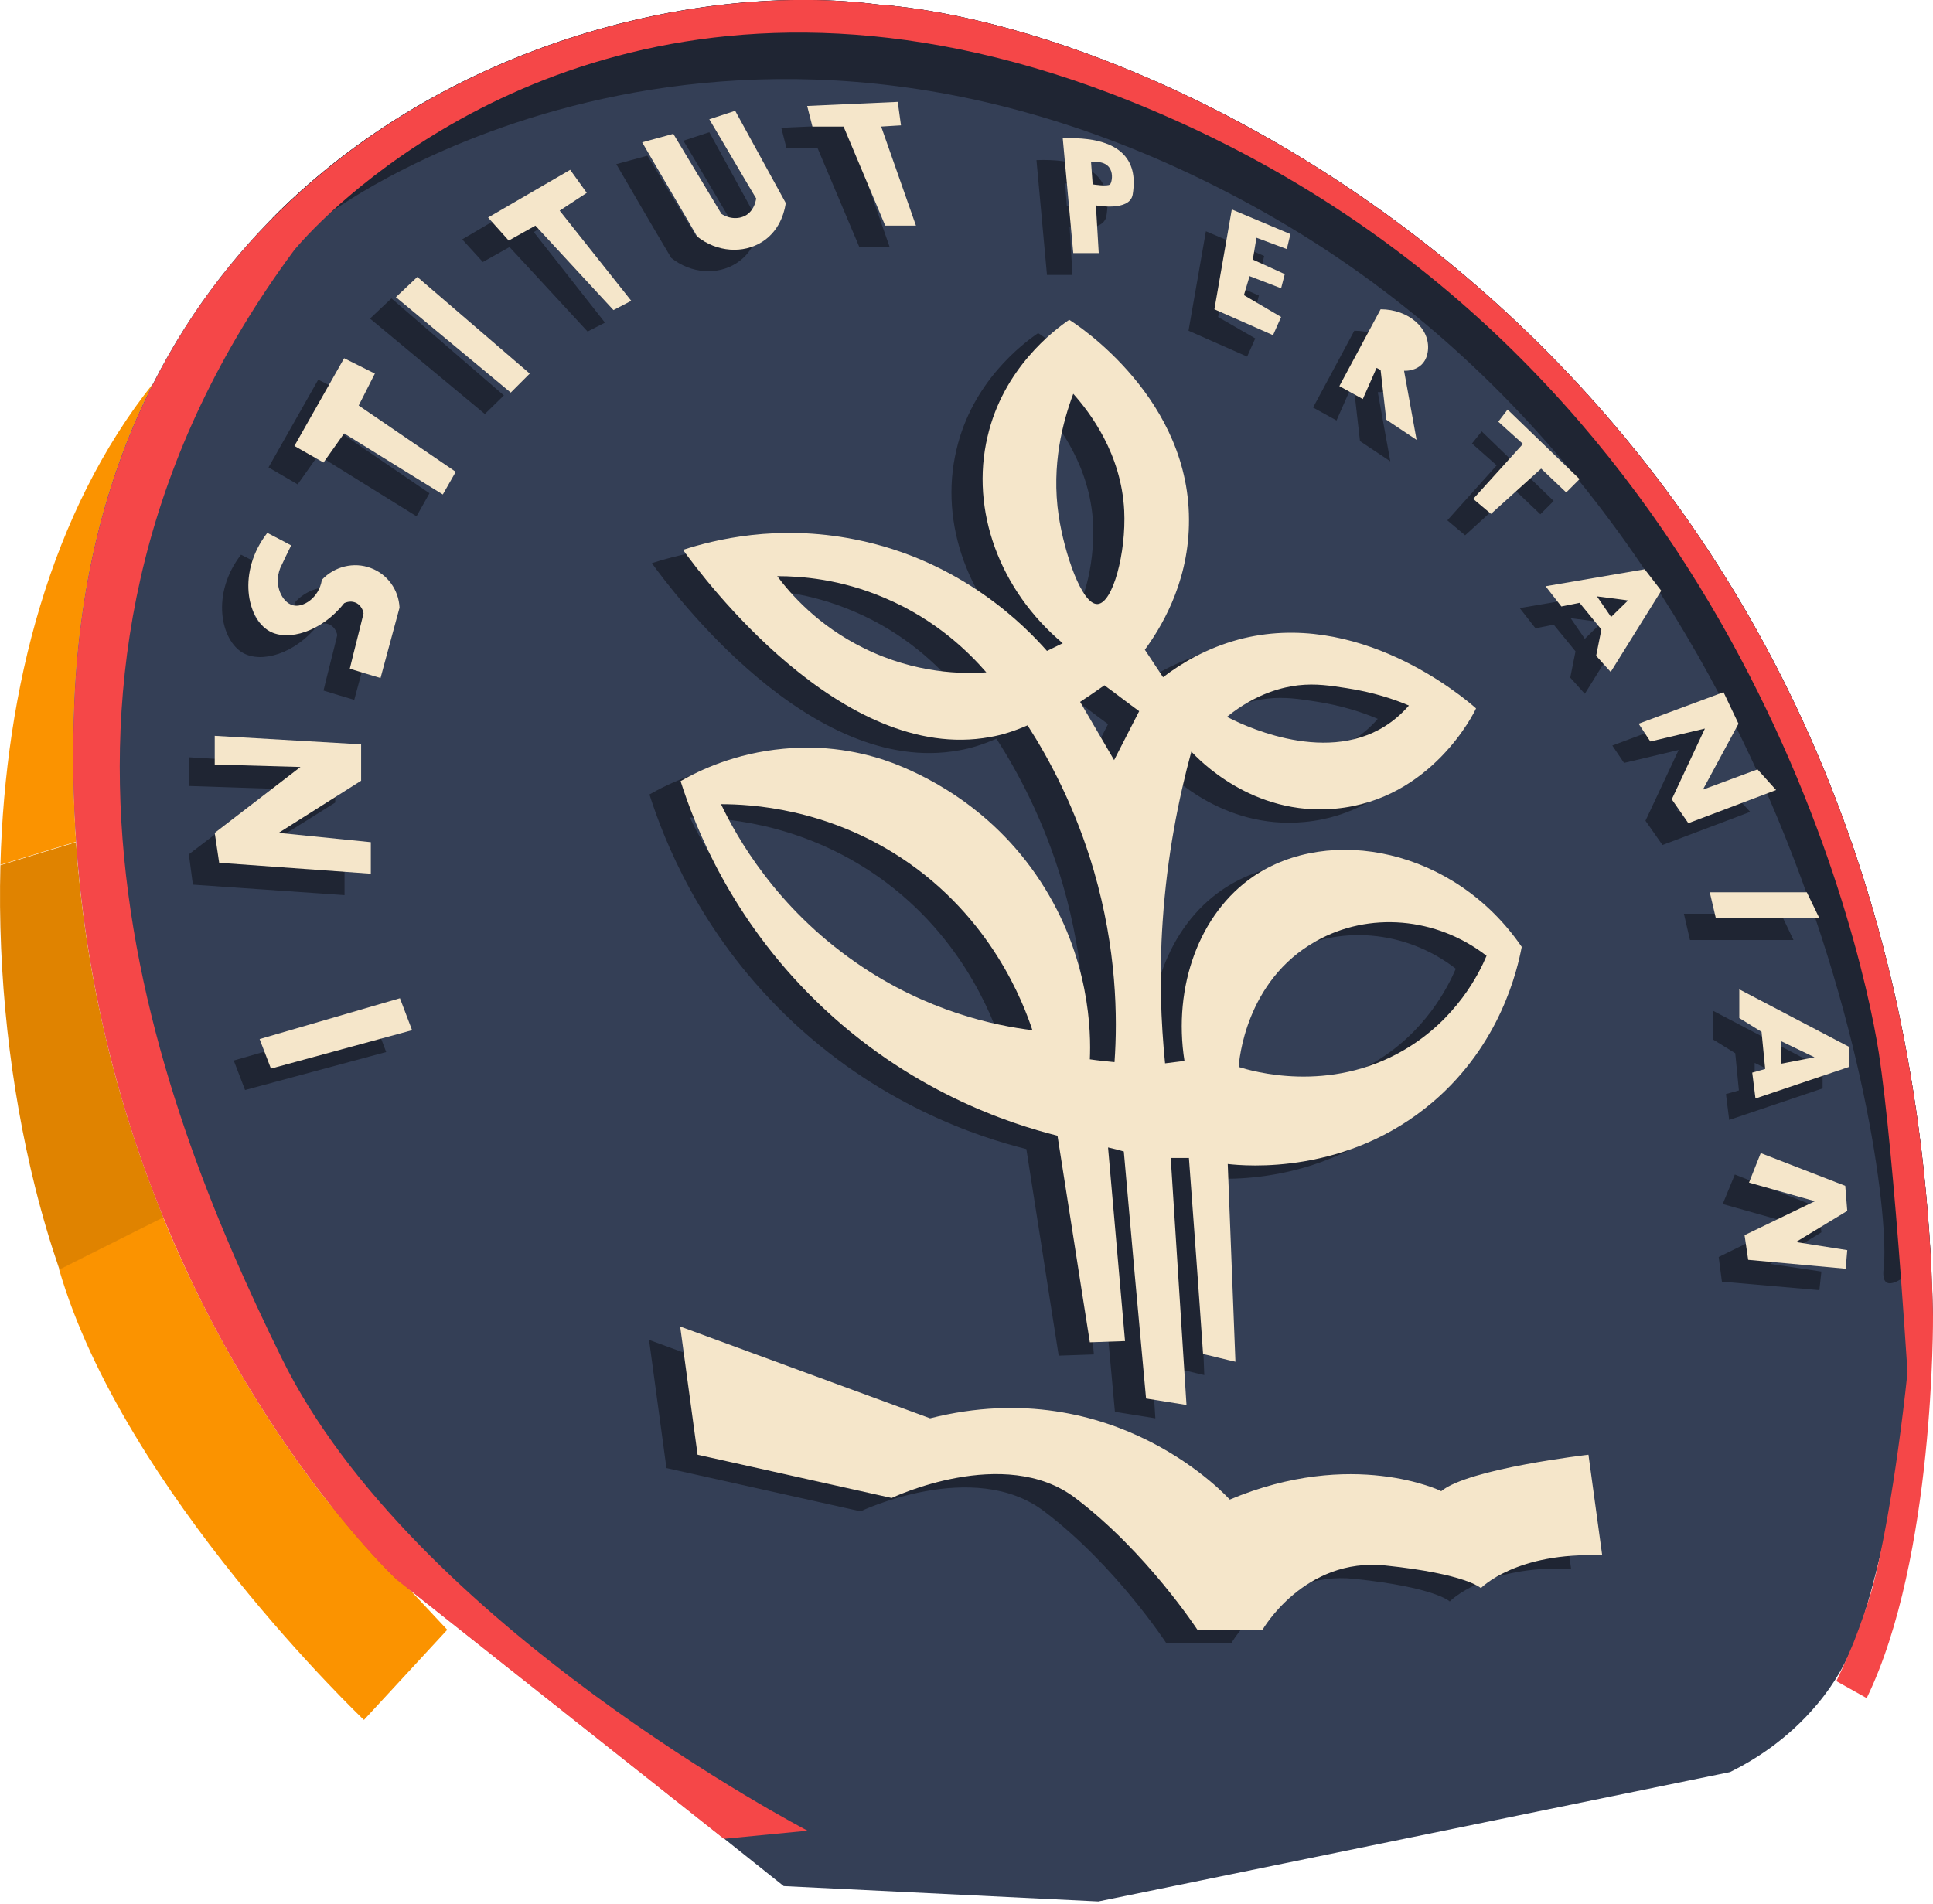 <svg width="478" height="471" viewBox="0 0 478 471" fill="none" xmlns="http://www.w3.org/2000/svg">
<g clip-path="url(#clip0)">
<path d="M18.8 208.2L0.1 213.9C1.3 170 12.6 126.5 37.9 94.8C26.8 116.6 19.7 142.7 18.4 173.4C17.9 185.5 18.1 197 18.8 208.2Z" fill="#FB9300"/>
<path d="M81.6 372.1L110.6 403.1L90 425.4C90 425.4 30.5 368.9 14.6 313.9L40.3 301C53.5 333.1 69.7 357.1 81.6 372.1Z" fill="#FB9300"/>
<path d="M40.4 301.1L14.7 314C12.5 307.6 10.5 300.9 8.7 293.7C2.5 268.8 -0.6 241.3 0.1 214L18.8 208.3C21.3 244.1 29.8 275.2 40.4 301.1Z" fill="#E08300"/>
<path d="M478 325.5L471.8 339.4C470.9 357.6 468 372.4 465.4 382.9C461.2 399.9 458.4 410.8 449.3 421.6C441.9 430.4 433.5 435.5 427.8 438.3C375.7 449 323.7 459.6 271.6 470.3L193.8 466.5L179 454.7L98.1 390.6C98.1 390.6 91.3 384.3 81.7 372.1C57.2 341.1 14.3 272.2 18.4 173.4C19.7 142.7 26.8 116.6 37.9 94.8C76.4 18.9 162.6 -5.9 217 1.1C294.6 6.9 472.9 95.7 478 325.5Z" fill="#343F56"/>
<path d="M477.4 310C474.6 312.9 472.2 315.1 470.2 316.3C467 318.3 465.3 317.7 465.8 313.7C468.4 291.4 444.6 127 312.8 52.6C182.4 -21 83.7 51.1 81.7 52.6L67.3 54C110.8 10 173.9 -4.4 217 1.1C292.8 6.8 464.8 91.7 477.4 310Z" fill="#1F2533"/>
<path d="M478 325.5C477.9 320.3 477.7 315.1 477.4 310C464.8 91.7 292.8 6.8 217 1.1C173.9 -4.4 110.8 10 67.3 54.1C55.9 65.6 45.9 79.1 37.9 94.9C26.8 116.7 19.7 142.8 18.4 173.5C14.2 272.3 57.1 341.2 81.7 372.2C91.3 384.4 98.1 390.7 98.1 390.7L179 454.8L199.7 452.8C199.7 452.8 102 402 69.6 335.8C37 269.5 -2.6 163.6 72.8 61.8C72.8 61.8 75.8 58.1 81.6 52.7C104.9 31.1 173.3 -17.9 280.2 25.3C426.1 84.2 459.9 230.3 464.6 260.4C466.5 272.8 468.5 294.8 470.1 316.4C470.7 324.3 471.2 332.1 471.7 339.4C468.8 366.8 464.8 387.1 462.4 394.8C460.5 400.9 458.3 406.4 458.3 406.4C456.7 410.3 455.2 413.5 454.1 415.8L461.6 420C478.5 385.3 478 325.5 478 325.5Z" fill="#F54748"/>
<path d="M160.5 331.4L164.8 363.1L212.8 373.8C212.8 373.8 240.7 360.5 258.2 373.8C275.8 387.1 288.4 406.4 288.4 406.4H304.5C304.5 406.4 314.8 388.4 334.9 390.5C355 392.6 358.5 396.1 358.5 396.1C358.5 396.1 367.1 387.1 388.5 388L385.1 363.1C385.1 363.1 355.5 366.5 348.7 372.1C348.7 372.1 326.8 361.4 296.4 374.2C296.4 374.2 268.2 342.5 222.3 354.1L160.5 331.4Z" fill="#1F2533"/>
<path d="M302.2 220.1C288.9 229.2 282.3 247.3 285.2 265.7C283.6 265.9 282 266.1 280.4 266.3C279.4 256.3 278.9 244.5 279.8 231.3C280.9 214.8 283.8 200.6 286.9 189.2C288.4 190.8 301.9 205.3 322.6 203.3C346.3 201.1 356.9 179.5 357.3 178.5C354 175.6 328 153.6 298.5 161.5C290.8 163.6 284.6 167.2 279.9 170.8L275.4 164C279 159.1 286 148.1 286.3 133.2C287.1 102 258.5 83.5 256.7 82.4C252.9 85 240.4 94.4 236.5 111.3C232.2 129.5 239.5 149.3 255.1 162.4C253.8 163 252.5 163.7 251.2 164.3C246.1 158.5 230.2 141.9 203.6 136.7C184.5 132.9 168.9 136.8 161.2 139.3C166.2 146.2 200.5 192.3 237.1 185.6C240.1 185.1 243.2 184.1 246.4 182.7C251.8 191.1 258.3 203.2 262.8 218.7C268.4 238 268.7 254.8 267.9 266C265.9 265.8 263.8 265.6 261.8 265.3C262.1 258.8 261.9 240.1 249.6 221.3C236.9 201.8 219 194.3 213 192C207.9 190.1 198.2 187.3 186 188.5C174.1 189.6 165.3 193.8 160.6 196.5C164.2 207.8 173 230.3 194 250.8C217 273.3 242.2 281.3 253.8 284.2C256.5 301.2 259.1 318.3 261.8 335.3C264.7 335.2 267.6 335.1 270.5 335C269.1 319 267.7 303.1 266.3 287.1C267.6 287.4 268.9 287.7 270.2 288.1C272 308.5 273.8 328.8 275.7 349.2C279 349.7 282.4 350.3 285.7 350.8C284.4 330.5 283.1 310.1 281.8 289.7H286.3C287.5 305.9 288.7 322.1 289.8 338.2C292.5 338.8 295.1 339.5 297.8 340.1C297.2 323.8 296.5 307.5 295.9 291.2C300.3 291.7 325.4 294 346.7 275.8C363.4 261.5 367.5 243.2 368.6 237.5C351.9 213 321 207.2 302.2 220.1ZM313.3 172.8C317.7 172.3 321.4 172.9 325.3 173.5C331.9 174.5 337.2 176.3 340.7 177.8C338.7 180.1 336.7 181.7 334.8 182.9C319.3 192.7 298.4 182 295.7 180.6C303.1 174.5 310 173.2 313.3 172.8ZM205.9 163.6C194.5 158 187.7 150.1 184.5 145.8C190.4 145.8 200.1 146.5 211.1 151.2C224.1 156.7 232.2 165 236.2 169.6C230.7 170 218.8 170 205.9 163.6ZM204 241.4C184.2 227.7 174.5 210.4 170.6 202.2C178 202.2 196.5 203.2 215.2 215.5C237.5 230.2 245.4 251.5 247.6 258.1C238.5 256.9 221.5 253.4 204 241.4ZM254.1 130.8C252.2 118.1 255.2 107.3 257.7 100.6C261.8 105.2 269.6 115.4 270.3 129.5C270.8 139.9 267.5 152.4 263.7 152.6C259.8 152.9 255.5 140.1 254.1 130.8ZM267.8 191.2C265 186.4 262.2 181.6 259.4 176.8C261.4 175.5 263.4 174.1 265.4 172.7C268.3 174.8 271.1 177 274 179.1L267.8 191.2ZM339.6 262.9C321 273.8 301.9 268.1 298.7 267.1C298.8 265.7 300.3 245.8 317.8 236C330.9 228.6 347.6 230 360 239.6C358.1 244 352.5 255.4 339.6 262.9Z" fill="#1F2533"/>
<path d="M168.2 328.1L172.5 359.8L220.5 370.5C220.5 370.5 248.4 357.2 265.9 370.5C283.5 383.8 296.1 403.1 296.1 403.1H312.2C312.2 403.1 322.5 385.1 342.6 387.2C362.7 389.3 366.2 392.8 366.2 392.8C366.2 392.8 374.8 383.8 396.2 384.7L392.8 359.8C392.8 359.8 363.2 363.2 356.4 368.8C356.4 368.8 334.5 358.1 304.1 370.9C304.1 370.9 275.9 339.2 230 350.8L168.2 328.1Z" fill="#F5E6CA"/>
<path d="M309.9 216.8C296.6 225.9 290 244 292.9 262.4C291.3 262.6 289.7 262.8 288.1 263C287.1 253 286.6 241.2 287.5 228C288.6 211.5 291.5 197.3 294.6 185.9C296.1 187.5 309.6 202 330.3 200C354 197.8 364.6 176.2 365 175.2C361.7 172.3 335.7 150.3 306.2 158.2C298.5 160.3 292.3 163.9 287.6 167.5L283.1 160.7C286.7 155.8 293.7 144.8 294 129.9C294.8 98.7 266.2 80.2 264.4 79.1C260.6 81.7 248.1 91.1 244.2 108C239.9 126.2 247.2 146 262.8 159.1C261.5 159.7 260.2 160.4 258.9 161C253.8 155.2 237.9 138.6 211.3 133.4C192.2 129.6 176.6 133.5 168.9 136C173.9 142.9 208.2 189 244.8 182.3C247.8 181.8 250.9 180.8 254.1 179.4C259.5 187.8 266 199.9 270.5 215.4C276.1 234.7 276.4 251.5 275.6 262.7C273.6 262.5 271.5 262.3 269.5 262C269.8 255.5 269.6 236.8 257.3 218C244.6 198.5 226.7 191 220.7 188.7C215.6 186.8 205.9 184 193.7 185.2C181.8 186.3 173 190.5 168.3 193.2C171.9 204.5 180.7 227 201.7 247.5C224.7 270 249.9 278 261.5 280.9C264.2 297.9 266.8 315 269.5 332C272.4 331.9 275.3 331.8 278.2 331.7C276.8 315.7 275.4 299.8 274 283.8C275.3 284.1 276.6 284.4 277.9 284.8C279.7 305.2 281.5 325.5 283.4 345.9C286.7 346.4 290.1 347 293.4 347.5C292.1 327.2 290.8 306.8 289.5 286.4H294C295.2 302.6 296.4 318.8 297.5 334.9C300.2 335.5 302.8 336.2 305.5 336.8C304.9 320.5 304.2 304.2 303.6 287.9C308 288.4 333.1 290.7 354.4 272.5C371.1 258.2 375.2 239.9 376.3 234.2C359.6 209.8 328.7 204 309.9 216.8ZM321 169.5C325.4 169 329.1 169.6 333 170.2C339.6 171.2 344.9 173 348.4 174.5C346.4 176.8 344.4 178.4 342.5 179.6C327 189.4 306.1 178.7 303.4 177.3C310.8 171.3 317.6 169.9 321 169.5ZM213.6 160.3C202.2 154.7 195.4 146.8 192.2 142.5C198.1 142.5 207.8 143.2 218.8 147.9C231.8 153.4 239.9 161.7 243.9 166.3C238.3 166.7 226.5 166.7 213.6 160.3ZM211.7 238.1C191.9 224.4 182.2 207.1 178.3 198.9C185.7 198.9 204.2 199.9 222.9 212.2C245.2 226.9 253.1 248.2 255.3 254.8C246.2 253.7 229.1 250.2 211.7 238.1ZM261.8 127.6C259.9 114.9 262.9 104.1 265.4 97.4C269.5 102 277.3 112.2 278 126.3C278.5 136.7 275.2 149.2 271.4 149.4C267.5 149.6 263.2 136.8 261.8 127.6ZM275.5 188C272.7 183.2 269.9 178.4 267.1 173.6C269.1 172.3 271.1 170.9 273.1 169.5C276 171.6 278.8 173.8 281.7 175.9L275.5 188ZM347.2 259.7C328.6 270.6 309.5 264.9 306.3 263.9C306.4 262.5 307.9 242.6 325.4 232.8C338.5 225.4 355.2 226.8 367.6 236.4C365.8 240.7 360.2 252.1 347.2 259.7Z" fill="#F5E6CA"/>
<path d="M340.9 81L338.7 86.7C338.7 86.7 342.2 89.3 343.7 87.5C345.2 85.6 344.6 81.5 340.9 81Z" fill="#F5E6CA" stroke="black" stroke-miterlimit="10"/>
<path d="M57.8 262.3L60.6 269.6L95.5 260.2L92.5 252.3L57.8 262.3Z" fill="#1F2533"/>
<path d="M46.7 211.3L47.7 218.8L85.2 221.4V213.7L62.5 211.3L82.9 198.5V189.5L46.7 187.3V194.4L67.9 195.1L46.7 211.3Z" fill="#1F2533"/>
<path d="M59.6 137.2C52.1 146.9 54.6 158.4 60.1 161.5C64.7 164.1 73 161.7 78.6 154.6C78.8 154.5 80 153.9 81.3 154.4C82.4 154.8 83.2 155.9 83.4 157.1C82.3 161.7 81.1 166.2 80 170.8C82.5 171.6 85 172.3 87.6 173.1C89.2 167.3 90.7 161.5 92.3 155.7C92.1 151.3 89.3 147.4 85.2 145.9C81 144.3 76.2 145.5 73.1 148.8C72.4 153.3 68.4 155.8 65.9 155.1C63.3 154.4 61.1 150.2 62.8 145.9C63.7 144 64.6 142.1 65.5 140.3C63.6 139.2 61.6 138.2 59.6 137.2Z" fill="#1F2533"/>
<path d="M78.7 93.9L66.4 115.6L73.6 119.8L78.7 112.6L103 127.7L106.2 122L82.3 105.7L86.3 97.8L78.7 93.9Z" fill="#1F2533"/>
<path d="M91.5 78.8L119.9 102.4L124.6 97.8L96.8 73.8L91.5 78.8Z" fill="#1F2533"/>
<path d="M114.3 59.2L119.4 64.8L126 61.1L145.3 82L149.6 79.8L132 57.4L138.7 53.1L134.5 47.3L114.3 59.2Z" fill="#1F2533"/>
<path d="M152.4 40.6L160.1 38.5L172 58.2C174 59.5 176.5 59.6 178.3 58.4C180.3 57 180.5 54.7 180.6 54.4C176.7 47.9 172.9 41.3 169 34.8L175.4 32.7L187.9 55.5C187.8 56.4 187 62 182.1 65.1C177.4 68.1 170.9 67.7 166 63.8C161.4 56.1 156.9 48.3 152.4 40.6Z" fill="#1F2533"/>
<path d="M193.2 31.6L194.5 36.7H202.2L212.5 61.1H220L211.5 36.7L216.3 36.4L215.5 30.6L193.2 31.6Z" fill="#1F2533"/>
<path d="M256.3 39.6L258.9 68H265.2L264.5 56.1C264.5 56.1 272.9 57.7 273.6 53.4C274.3 49.1 275 38.9 256.3 39.6ZM268.1 50.9C267.5 51.5 263.8 50.9 263.8 50.9L263.4 45.4C269.7 44.8 268.7 50.4 268.1 50.9Z" fill="#1F2533"/>
<path d="M298.2 57.2L293.9 81.8L308.4 88.2L310.4 83.7L301.2 78.4L302.6 73.7L310.4 76.7L311.3 73.1L303.3 69.6L304.3 64.1L311.8 66.9L312.6 63.3L298.2 57.2Z" fill="#1F2533"/>
<path d="M334.9 81.8L324.7 100.8L330.5 104L333.9 96.3L334.9 96.8L336.3 109.1L343.8 114.1L340.7 97C340.7 97 346 97.4 346.6 92C347.2 86.6 342 81.8 334.9 81.8Z" fill="#1F2533"/>
<path d="M366.4 106.7L364 109.7L370.1 115.1L357.9 128.7L362.3 132.4L374.6 121.2L380.9 127.2L384.2 123.9L366.4 106.7Z" fill="#1F2533"/>
<path d="M400.3 146.2L375.8 150.4L379.7 155.4L384.2 154.5L389.6 161.1L388.3 167.6L391.9 171.6L404.4 151.5L400.3 146.2ZM391.9 158L388.4 152.9L396.1 153.9L391.9 158Z" fill="#1F2533"/>
<path d="M398.7 184.4L401.6 188.7L415.1 185.5L406.9 203L411.1 209L432.8 200.8L428.1 195.7L414.6 200.6L423.5 184.4L419.8 176.5L398.7 184.4Z" fill="#1F2533"/>
<path d="M416.4 226L417.9 232.5H443.5L440.4 226H416.4Z" fill="#1F2533"/>
<path d="M423.6 250V257.1L429.1 260.5L430 269.7L426.8 270.6L427.6 277L450.7 269.2V264.2L423.6 250ZM433.9 268.5V262.9L442.2 266.9L433.9 268.5Z" fill="#1F2533"/>
<path d="M429 290.5L426 297.8L442.3 302.4L425 310.9L425.8 317L449.9 319.1L450.4 314.5L437.7 312.6L450.4 304.8L449.8 298.7L429 290.5Z" fill="#1F2533"/>
<path d="M64.2 257L67 264.3L101.9 254.8L98.9 246.9L64.2 257Z" fill="#F5E6CA"/>
<path d="M53.1 206L54.2 213.4L91.7 216.1V208.3L68.9 206L89.3 193.1V184.1L53.1 182V189.1L74.3 189.7L53.1 206Z" fill="#F5E6CA"/>
<path d="M66.1 131.8C58.6 141.5 61.1 153 66.6 156.1C71.2 158.7 79.5 156.3 85.1 149.2C85.3 149.1 86.5 148.5 87.8 149C88.9 149.4 89.7 150.5 89.9 151.7C88.8 156.3 87.6 160.8 86.5 165.4C89 166.2 91.5 166.9 94.1 167.7C95.7 161.9 97.2 156.1 98.8 150.3C98.6 145.9 95.8 142 91.7 140.5C87.5 138.9 82.7 140.1 79.6 143.4C78.9 147.9 74.9 150.4 72.4 149.7C69.8 149 67.6 144.8 69.3 140.5C70.2 138.6 71.1 136.7 72 134.9C70 133.8 68 132.8 66.1 131.8Z" fill="#F5E6CA"/>
<path d="M85.1 88.6L72.8 110.3L80 114.4L85.1 107.2L109.5 122.3L112.7 116.7L88.7 100.3L92.7 92.4L85.1 88.6Z" fill="#F5E6CA"/>
<path d="M97.9 73.5L126.3 97.1L131 92.4L103.2 68.5L97.9 73.5Z" fill="#F5E6CA"/>
<path d="M120.7 53.8L125.8 59.5L132.4 55.8L151.7 76.7L156.1 74.4L138.4 52.1L145.1 47.7L141 42L120.7 53.8Z" fill="#F5E6CA"/>
<path d="M158.8 35.2L166.5 33.1L178.4 52.9C180.4 54.2 182.9 54.3 184.7 53.1C186.7 51.7 186.9 49.4 187 49.1C183.1 42.6 179.3 36 175.4 29.5L181.8 27.4L194.3 50.2C194.2 51.1 193.4 56.7 188.5 59.8C183.8 62.8 177.3 62.4 172.4 58.5C167.9 50.7 163.3 43 158.8 35.2Z" fill="#F5E6CA"/>
<path d="M199.6 26.2L200.9 31.3H208.6L218.9 55.8H226.5L217.9 31.3L222.8 31L222 25.2L199.6 26.2Z" fill="#F5E6CA"/>
<path d="M262.8 34.2L265.4 62.6H271.7L271 50.8C271 50.8 279.4 52.4 280.1 48.1C280.8 43.7 281.4 33.5 262.8 34.2ZM274.5 45.6C273.9 46.2 270.2 45.6 270.2 45.6L269.8 40.1C276.2 39.4 275.1 45 274.5 45.6Z" fill="#F5E6CA"/>
<path d="M304.6 51.8L300.3 76.5L314.8 82.9L316.8 78.4L307.6 73L309 68.3L316.8 71.3L317.7 67.8L309.8 64.2L310.7 58.8L318.2 61.6L319.1 57.9L304.6 51.8Z" fill="#F5E6CA"/>
<path d="M341.4 76.5L331.2 95.5L337 98.7L340.4 91L341.4 91.5L342.8 103.8L350.3 108.8L347.2 91.7C347.2 91.7 352.5 92.1 353.1 86.7C353.7 81.3 348.4 76.5 341.4 76.5Z" fill="#F5E6CA"/>
<path d="M372.8 101.3L370.5 104.3L376.6 109.8L364.3 123.4L368.7 127.1L381.1 115.9L387.3 121.8L390.6 118.5L372.8 101.3Z" fill="#F5E6CA"/>
<path d="M406.7 140.8L382.2 145L386.1 150L390.6 149.1L396 155.7L394.7 162.2L398.3 166.2L410.8 146.1L406.7 140.8ZM398.4 152.6L394.9 147.5L402.6 148.5L398.4 152.6Z" fill="#F5E6CA"/>
<path d="M405.2 179L408.1 183.4L421.6 180.2L413.4 197.7L417.5 203.6L439.2 195.4L434.6 190.3L421.1 195.3L429.9 179L426.2 171.2L405.2 179Z" fill="#F5E6CA"/>
<path d="M422.8 220.7L424.3 227.1H449.9L446.8 220.7H422.8Z" fill="#F5E6CA"/>
<path d="M430.1 244.7V251.8L435.6 255.2L436.5 264.4L433.3 265.3L434.1 271.7L457.2 263.9V258.9L430.1 244.7ZM440.4 263.1V257.5L448.7 261.5L440.4 263.1Z" fill="#F5E6CA"/>
<path d="M435.4 285.2L432.5 292.5L448.8 297.1L431.4 305.5L432.3 311.6L456.4 313.8L456.8 309.2L444.1 307.2L456.8 299.5L456.3 293.3L435.4 285.2Z" fill="#F5E6CA"/>
</g>
<defs>
<clipPath id="clip0">
<rect width="478" height="470.3" fill="white"/>
</clipPath>
</defs>
</svg>
